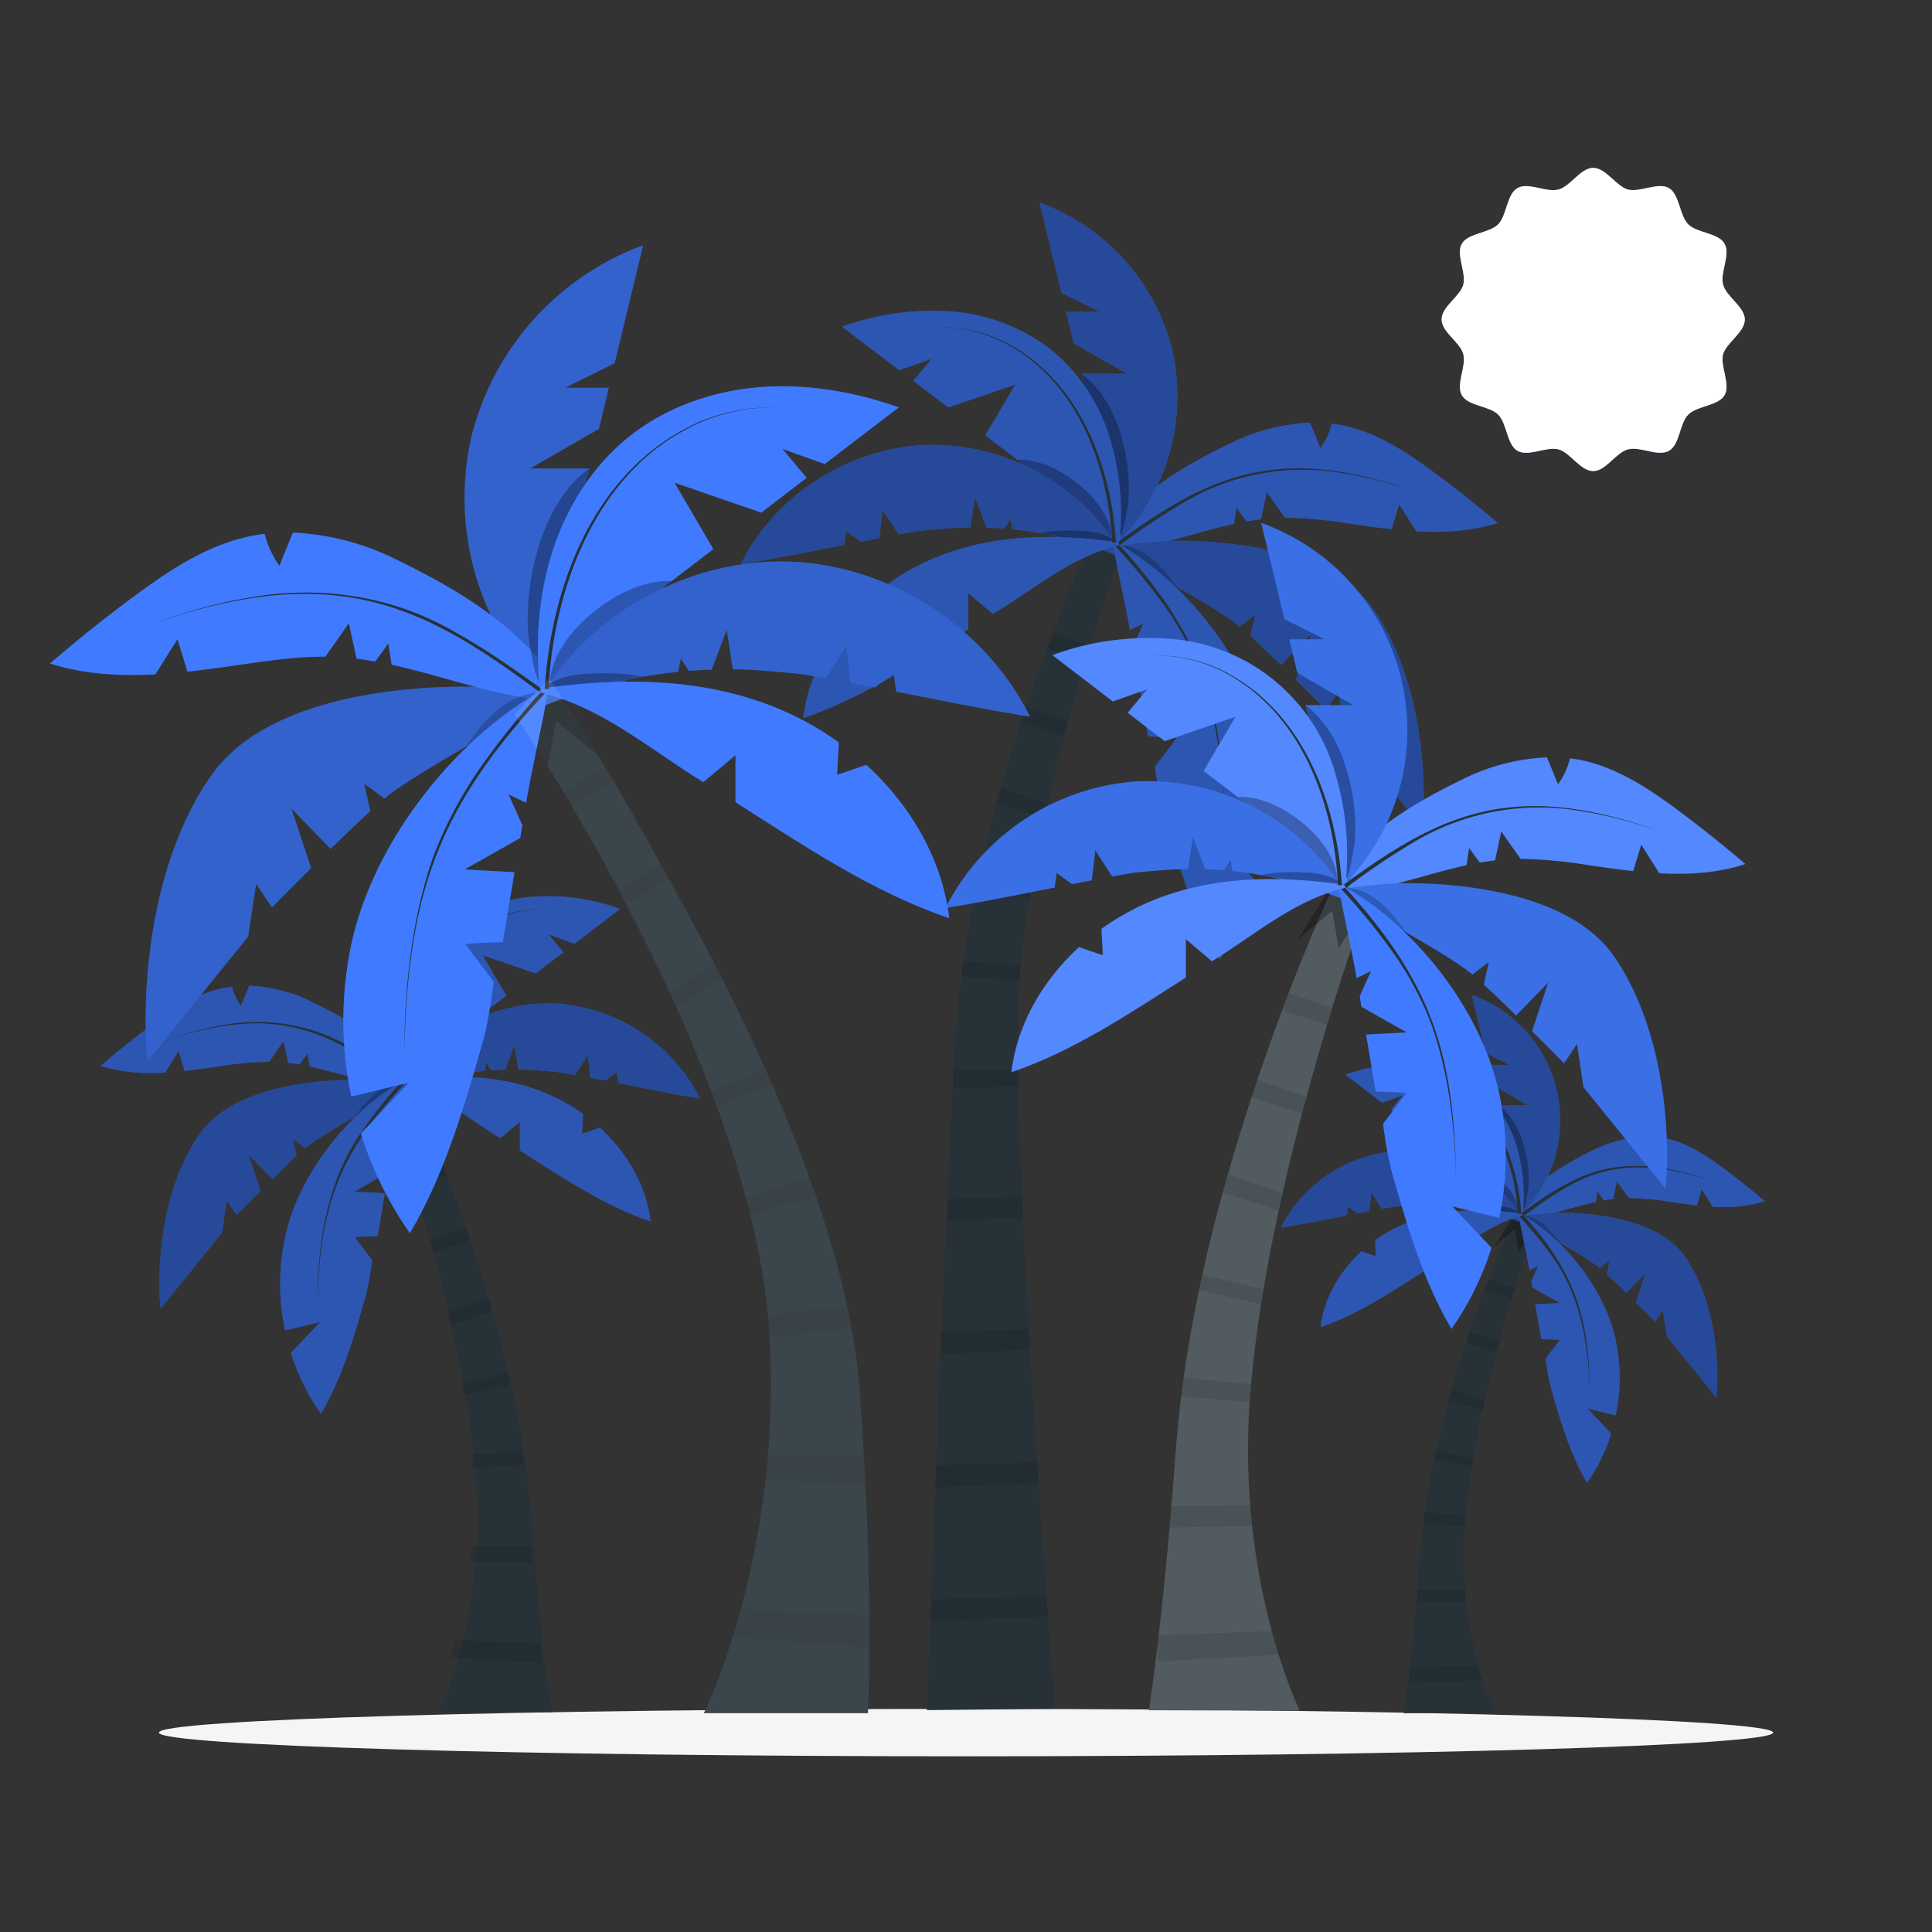 <svg xmlns="http://www.w3.org/2000/svg" viewBox="0 0 500 500"><rect x="0" y="0" width="500" height="500" fill="#333333" stroke="none"/><g id="freepik--Shadow--inject-269"><path d="M458.88,448.39c0,3.39-93.52,6.14-208.88,6.14s-208.88-2.75-208.88-6.14,93.52-6.13,208.88-6.13S458.88,445,458.88,448.39Z" style="fill:#f5f5f5"></path></g><g id="freepik--Sun--inject-269"><g id="freepik--freepik--Sun--inject-5--inject-269"><path d="M451.56,82.69c0,3.32-4.8,6-5.62,9s2,7.84.37,10.6-7.1,2.71-9.38,5-2.17,7.76-5,9.38-7.44-1.21-10.61-.37-5.7,5.62-9,5.62-5.95-4.8-9-5.62-7.83,2-10.61.37-2.69-7.1-5-9.38-7.75-2.16-9.38-5,1.21-7.47.37-10.63-5.62-5.69-5.62-9,4.8-5.94,5.62-9-2-7.84-.37-10.6,7.1-2.71,9.38-5,2.17-7.75,5-9.38,7.45,1.22,10.61.37,5.71-5.61,9-5.61,6,4.8,9,5.61,7.84-2,10.61-.37,2.7,7.1,5,9.38,7.75,2.17,9.38,5-1.21,7.44-.37,10.6S451.56,79.39,451.56,82.69Z" style="fill:#407BFF"></path><circle cx="412.33" cy="82.69" r="28.03" transform="translate(248.52 470.02) rotate(-78.42)" style="fill:#407BFF"></circle><path d="M451.56,82.69c0,3.32-4.8,6-5.62,9s2,7.84.37,10.6-7.1,2.71-9.38,5-2.17,7.76-5,9.38-7.44-1.21-10.61-.37-5.7,5.62-9,5.62-5.95-4.8-9-5.62-7.83,2-10.61.37-2.69-7.1-5-9.38-7.75-2.16-9.38-5,1.21-7.47.37-10.63-5.62-5.69-5.62-9,4.8-5.94,5.62-9-2-7.84-.37-10.6,7.1-2.71,9.38-5,2.17-7.75,5-9.38,7.45,1.22,10.61.37,5.71-5.61,9-5.61,6,4.8,9,5.61,7.84-2,10.61-.37,2.7,7.1,5,9.38,7.75,2.17,9.38,5-1.21,7.44-.37,10.6S451.56,79.39,451.56,82.69Z" style="fill:#fff"></path></g></g><g id="freepik--tree-5--inject-269"><path d="M418.49,305.75l-1,4.53q-1.18.15-2.37.36l-1.69-2.3-.41,2.71c-7,1.53-13.85,4.26-21,4.63l1.31-4.22c5-6.54,13-10.84,18.86-13.73a33,33,0,0,1,13.45-3.57l1.73,4.24a12,12,0,0,0,1.88-4.08,19.39,19.39,0,0,1,2,.33c5.5,1.18,10.32,4.4,14.84,7.75q5.48,4.05,10.63,8.49a37.32,37.32,0,0,1-13.48,1.39l-2.82-4.49-1.28,4.14c-2.26-.24-4.51-.56-6.74-.88a73.77,73.77,0,0,0-10.89-1Z" style="fill:#407BFF"></path><g style="opacity:0.3"><path d="M418.49,305.75l-1,4.53q-1.18.15-2.37.36l-1.69-2.3-.41,2.71c-7,1.53-13.85,4.26-21,4.63l1.31-4.22c5-6.54,13-10.84,18.86-13.73a33,33,0,0,1,13.45-3.57l1.73,4.24a12,12,0,0,0,1.88-4.08,19.39,19.39,0,0,1,2,.33c5.5,1.18,10.32,4.4,14.84,7.75q5.48,4.05,10.63,8.49a37.32,37.32,0,0,1-13.48,1.39l-2.82-4.49-1.28,4.14c-2.26-.24-4.51-.56-6.74-.88a73.77,73.77,0,0,0-10.89-1Z"></path></g><path d="M367.47,403.11c1.92-26.34,10.26-52,16.5-68.81,4.68-12.67,8.91-21.49,8.91-21.49l4.42,4.59S381.49,360.64,379.09,395c-2,28.53,7.79,48.13,7.79,48.13l-23.59.26S365.56,429.45,367.47,403.11Z" style="fill:#263238"></path><path d="M395.32,286l-8.77-5.05c-.42-1.75-.84-3.51-1.27-5.26h5.55l-6.31-3.16-3.63-15.07A34.5,34.5,0,0,1,394.94,313l-.27,1.62L387.77,286Z" style="fill:#407BFF"></path><g style="opacity:0.4"><path d="M395.32,286l-8.77-5.05c-.42-1.75-.84-3.51-1.27-5.26h5.55l-6.31-3.16-3.63-15.07A34.5,34.5,0,0,1,394.94,313l-.27,1.62L387.77,286Z"></path></g><polygon points="393.04 324.05 392.02 318.19 386.64 322.65 391.15 315.45 394.33 316.41 395.75 319.75 393.04 324.05" style="opacity:0.3"></polygon><path d="M401.65,313.9c.51,0,25.68-1.29,34.46,11.37s8.75,30.82,8.08,36.39L431.36,345.8l-1-6.75-2,3s-2.23-2.26-5-5l2.53-7.62-5,5.17c-1.78-1.74-3.59-3.48-5.07-4.84l.79-3.5s-1.46,1-2.56,1.93l-.34-.28c-4.35-3.52-21.78-12.83-21.78-12.83A81.93,81.93,0,0,1,401.65,313.9Z" style="fill:#407BFF"></path><path d="M401.65,313.9c.51,0,25.68-1.29,34.46,11.37s8.75,30.82,8.08,36.39L431.36,345.8l-1-6.75-2,3s-2.23-2.26-5-5l2.53-7.62-5,5.17c-1.78-1.74-3.59-3.48-5.07-4.84l.79-3.5s-1.46,1-2.56,1.93l-.34-.28c-4.35-3.52-21.78-12.83-21.78-12.83A81.93,81.93,0,0,1,401.65,313.9Z" style="opacity:0.4"></path><path d="M394.18,313.14s.44,0,1.26-5S394.81,291,387.77,286l.48,2.73Z" style="opacity:0.3"></path><path d="M376.86,287.8l-11.08,3.81L360,287.17l3.1-3.7-5.4,1.93-9.48-7.25A43.4,43.4,0,0,1,366,275.57a29.09,29.09,0,0,1,26.5,21.18,44.18,44.18,0,0,1,1.53,17.83l0-.09A194.58,194.58,0,0,0,375.42,299l-3.55-2.71Z" style="fill:#407BFF"></path><g style="opacity:0.3"><path d="M376.86,287.8l-11.08,3.81L360,287.17l3.1-3.7-5.4,1.93-9.48-7.25A43.4,43.4,0,0,1,366,275.57a29.09,29.09,0,0,1,26.5,21.18,44.18,44.18,0,0,1,1.53,17.83l0-.09A194.58,194.58,0,0,0,375.42,299l-3.55-2.71Z"></path></g><path d="M392.78,313.22s.12-4.32-5.53-8.9-10-4-10-4Z" style="opacity:0.3"></path><path d="M361.72,297.89a36.42,36.42,0,0,1,32,16.88l-.44,1.43A60.37,60.37,0,0,0,376.41,312l-.34-1.7-1,1.58c-1-.08-1.94-.13-2.92-.16l-1.92-5.07-.78,5.05h-.89c-2,0-7.59.57-7.59.57-1.13.18-2.26.37-3.38.57l-2.65-4.11-.55,4.69-3.08.59-2.41-1.74-.32,2.27c-5.68,1.12-11.35,2.28-17.11,3.21A36.41,36.41,0,0,1,361.72,297.89Z" style="fill:#407BFF"></path><path d="M403.72,321.81a22.57,22.57,0,0,0-4.69-5.33,8.61,8.61,0,0,0-4.7-1.9Z" style="opacity:0.2"></path><g style="opacity:0.4"><path d="M361.72,297.89a36.42,36.42,0,0,1,32,16.88l-.44,1.43A60.37,60.37,0,0,0,376.41,312l-.34-1.7-1,1.58c-1-.08-1.94-.13-2.92-.16l-1.92-5.07-.78,5.05h-.89c-2,0-7.59.57-7.59.57-1.13.18-2.26.37-3.38.57l-2.65-4.11-.55,4.69-3.08.59-2.41-1.74-.32,2.27c-5.68,1.12-11.35,2.28-17.11,3.21A36.41,36.41,0,0,1,361.72,297.89Z"></path></g><path d="M393.67,314.14s-1.35-1.63-5.15-1.9a24.44,24.44,0,0,0-7.54.35l8.36,1.55Z" style="opacity:0.3"></path><path d="M393.54,314.05c5.44-3.86,11-7.79,17.35-10.13,10.62-4,22.44-2,32.74,2-10.31-3.8-22.06-5.54-32.52-1.41-6.22,2.45-11.63,6.42-17,10.36l-.58-.81Z" style="fill:#263238"></path><path d="M397.32,337.56l6.36-.34-7.09-4c-.09-.54-.18-1.08-.28-1.62l1.76-3.95-2.24,1.08c-.71-4.24-2.08-10-2.79-14.26h1c11.25,6.48,21.25,19.42,24.05,32.11a46.89,46.89,0,0,1,.05,19.7l-7.35-1.78L417,371a46.17,46.17,0,0,1-6.27,12.73c-4.51-7.64-7-16.28-9.41-24.82a66.06,66.06,0,0,1-1.3-7.3l3.58-4.75c.36-.18-4.73-.31-4.73-.31Z" style="fill:#407BFF"></path><g style="opacity:0.3"><path d="M397.32,337.56l6.36-.34-7.09-4c-.09-.54-.18-1.08-.28-1.62l1.76-3.95-2.24,1.08c-.71-4.24-2.08-10-2.79-14.26h1c11.25,6.48,21.25,19.42,24.05,32.11a46.89,46.89,0,0,1,.05,19.7l-7.35-1.78L417,371a46.17,46.17,0,0,1-6.27,12.73c-4.51-7.64-7-16.28-9.41-24.82a66.06,66.06,0,0,1-1.3-7.3l3.58-4.75c.36-.18-4.73-.31-4.73-.31Z"></path></g><path d="M393.91,314.12c13.57,14.82,17.46,26.68,17.5,46.63-.21-12.65-2.39-25.82-10.14-36.16a99.58,99.58,0,0,0-8.1-9.8l.74-.67Z" style="fill:#263238"></path><path d="M369.09,322.62v6c-8.81,5.6-17.52,11.5-27.32,14.83.9-7.56,4.94-14.41,10.59-19.59l3.72,1.27s-.08-2-.21-4.13a38.38,38.38,0,0,1,5.57-3.34c10.13-4.95,21.38-5.13,32.54-3.55l.07.48c-8,1.94-13.82,7.15-20.86,11.46Z" style="fill:#407BFF"></path><g style="opacity:0.3"><path d="M369.09,322.62v6c-8.81,5.6-17.52,11.5-27.32,14.83.9-7.56,4.94-14.41,10.59-19.59l3.72,1.27s-.08-2-.21-4.13a38.38,38.38,0,0,1,5.57-3.34c10.13-4.95,21.38-5.13,32.54-3.55l.07.48c-8,1.94-13.82,7.15-20.86,11.46Z"></path></g><path d="M392.71,314.16c-.42-16.55-10.35-36.42-29.18-36,13.67-.87,24.23,10.86,27.81,23.12a52.49,52.49,0,0,1,2.37,12.79l-1,.05Z" style="fill:#263238"></path><path d="M374.87,362.3l8.76,2.83.6-2.71-8.58-2.91Q375.25,360.89,374.87,362.3Z" style="opacity:0.1"></path><path d="M380.29,344.66c-.31.9-.61,1.81-.91,2.73l7.91,2.56c.24-.9.48-1.79.71-2.67Z" style="opacity:0.1"></path><path d="M385.17,331.09c-.33.87-.67,1.77-1,2.69l7,2.28c.27-.91.54-1.79.81-2.65Z" style="opacity:0.1"></path><path d="M371.16,377.59l9.71,2.23c.12-.78.25-1.56.38-2.34l-9.57-2.34C371.5,376,371.33,376.77,371.16,377.59Z" style="opacity:0.1"></path><path d="M379.09,395.1V395c.06-.89.14-1.78.22-2.68l-10.57-1c-.14,1-.26,1.94-.39,2.91Z" style="opacity:0.1"></path><path d="M382.56,431l-17.72.69q-.09.78-.18,1.5v2.57l19-1C383.3,433.55,382.93,432.31,382.56,431Z" style="opacity:0.1"></path><path d="M379.46,414.52c-.11-1-.2-2.13-.29-3.22l-12.34.09c-.1,1.15-.19,2.28-.29,3.38Z" style="opacity:0.1"></path></g><g id="freepik--tree-3--inject-269"><path d="M247.54,265.15c2.69-37,14.41-73,23.18-96.7,6.59-17.8,12.53-30.19,12.53-30.19l6.21,6.45s-22.22,60.76-25.59,109c-2.8,40.09,9.18,188.51,9.18,188.51l-33.15.36S244.86,302.16,247.54,265.15Z" style="fill:#263238"></path><path d="M327.86,127.38l-1.53,7c-1.25.15-2.48.33-3.72.55L320,131.39l-.64,4.2c-11,2.37-21.65,6.62-32.87,7.18l2.05-6.54c7.83-10.15,20.28-16.82,29.49-21.3a52,52,0,0,1,21-5.54l2.7,6.58a18.68,18.68,0,0,0,2.95-6.32c1,.12,2.08.28,3.11.5C356.41,112,364,117,371,122.18q8.53,6.28,16.61,13.17c-6.8,2.15-13.92,2.54-21.08,2.15l-4.41-7-2,6.44c-3.53-.38-7.06-.88-10.54-1.38a116.11,116.11,0,0,0-17-1.59Z" style="fill:#407BFF"></path><g style="opacity:0.3"><path d="M327.86,127.38l-1.53,7c-1.25.15-2.48.33-3.72.55L320,131.39l-.64,4.2c-11,2.37-21.65,6.62-32.87,7.18l2.05-6.54c7.83-10.15,20.28-16.82,29.49-21.3a52,52,0,0,1,21-5.54l2.7,6.58a18.68,18.68,0,0,0,2.95-6.32c1,.12,2.08.28,3.11.5C356.41,112,364,117,371,122.18q8.53,6.28,16.61,13.17c-6.8,2.15-13.92,2.54-21.08,2.15l-4.41-7-2,6.44c-3.53-.38-7.06-.88-10.54-1.38a116.11,116.11,0,0,0-17-1.59Z"></path></g><path d="M291.63,96.7l-13.72-7.84-2-8.16h8.67l-9.86-4.89q-2.85-11.69-5.69-23.38a54.68,54.68,0,0,1,34.13,37.26A54.18,54.18,0,0,1,291,138.56l-.42,2.51q-5.4-22.18-10.79-44.37Z" style="fill:#407BFF"></path><g style="opacity:0.4"><path d="M291.63,96.7l-13.72-7.84-2-8.16h8.67l-9.86-4.89q-2.85-11.69-5.69-23.38a54.68,54.68,0,0,1,34.13,37.26A54.18,54.18,0,0,1,291,138.56l-.42,2.51q-5.4-22.18-10.79-44.37Z"></path></g><path d="M301.52,140c.79,0,40.16-2,53.89,17.64s13.68,47.8,12.63,56.44L348,189.49,346.4,179l-3.17,4.72s-3.49-3.52-7.84-7.81l4-11.82-7.85,8c-2.79-2.71-5.62-5.41-7.93-7.51.54-2.34,1.23-5.43,1.23-5.43s-2.29,1.61-4,3l-.54-.44c-6.8-5.46-34.05-19.9-34.05-19.9A129.57,129.57,0,0,1,301.52,140Z" style="fill:#407BFF"></path><path d="M301.52,140c.79,0,40.16-2,53.89,17.64s13.68,47.8,12.63,56.44L348,189.49,346.4,179l-3.17,4.72s-3.49-3.52-7.84-7.81l4-11.82-7.85,8c-2.79-2.71-5.62-5.41-7.93-7.51.54-2.34,1.23-5.43,1.23-5.43s-2.29,1.61-4,3l-.54-.44c-6.8-5.46-34.05-19.9-34.05-19.9A129.57,129.57,0,0,1,301.52,140Z" style="opacity:0.4"></path><path d="M289.84,138.83s.69.07,2-7.75-1-26.54-12-34.38l.75,4.24Z" style="opacity:0.3"></path><path d="M262.76,99.53l-17.33,5.91-9.08-6.89,4.84-5.73-8.45,3L217.93,84.57a68.31,68.31,0,0,1,27.88-4,48.28,48.28,0,0,1,26.13,9.87,47.77,47.77,0,0,1,15.31,23,68,68,0,0,1,2.38,27.65l0-.14c-9-8.8-19.06-16.44-29.1-24.05L255,112.67Z" style="fill:#407BFF"></path><g style="opacity:0.3"><path d="M262.76,99.53l-17.33,5.91-9.08-6.89,4.84-5.73-8.45,3L217.93,84.57a68.31,68.31,0,0,1,27.88-4,48.28,48.28,0,0,1,26.13,9.87,47.77,47.77,0,0,1,15.31,23,68,68,0,0,1,2.38,27.65l0-.14c-9-8.8-19.06-16.44-29.1-24.05L255,112.67Z"></path></g><path d="M287.66,139s.18-6.69-8.66-13.79S263.32,119,263.32,119Z" style="opacity:0.3"></path><path d="M239.08,115.19c19.76-.93,39.67,9.48,50.06,26.17l-.67,2.22A95.6,95.6,0,0,0,262.05,137l-.53-2.65-1.61,2.46c-1.52-.12-3-.2-4.57-.25l-3-7.86-1.22,7.82-1.39,0c-3.07,0-11.88.87-11.88.87l-5.27.89L228.43,132l-.87,7.28-4.8.9-3.78-2.7-.49,3.53c-8.89,1.74-17.76,3.54-26.76,5C200.49,128.34,219.32,116.12,239.08,115.19Z" style="fill:#407BFF"></path><path d="M304.76,152.28s-3.31-5.29-7.33-8.26-7.35-3-7.35-3Z" style="opacity:0.2"></path><g style="opacity:0.4"><path d="M239.08,115.19c19.76-.93,39.67,9.48,50.06,26.17l-.67,2.22A95.6,95.6,0,0,0,262.05,137l-.53-2.65-1.61,2.46c-1.52-.12-3-.2-4.57-.25l-3-7.86-1.22,7.82-1.39,0c-3.07,0-11.88.87-11.88.87l-5.27.89L228.43,132l-.87,7.28-4.8.9-3.78-2.7-.49,3.53c-8.89,1.74-17.76,3.54-26.76,5C200.49,128.34,219.32,116.12,239.08,115.19Z"></path></g><path d="M289,140.38s-2.1-2.52-8-2.94c-7.82-.56-11.79.54-11.79.54l13.07,2.4Z" style="opacity:0.3"></path><path d="M289,140.47c18.69-13.6,34.13-22.19,58.05-18.34a100.73,100.73,0,0,1,20.12,5.5A100.52,100.52,0,0,0,347,122.38a60.29,60.29,0,0,0-40.11,7.35,177.32,177.32,0,0,0-17.32,11.55l-.58-.81Z" style="fill:#263238"></path><path d="M294.74,176.7l9.95-.52L293.6,170l-.42-2.53,2.74-6.12-3.5,1.68c-1.11-6.58-3.25-15.54-4.37-22.12h1.61c17.6,10.05,33.24,30.12,37.62,49.8a72.33,72.33,0,0,1,.08,30.55l-11.5-2.76,9.59,10a72.45,72.45,0,0,1-9.8,19.75c-7.06-11.86-10.93-25.27-14.73-38.5a103.86,103.86,0,0,1-2-11.33l5.6-7.37c.56-.28-7.4-.47-7.4-.47Q295.92,183.65,294.74,176.7Z" style="fill:#407BFF"></path><g style="opacity:0.3"><path d="M294.74,176.7l9.95-.52L293.6,170l-.42-2.53,2.74-6.12-3.5,1.68c-1.11-6.58-3.25-15.54-4.37-22.12h1.61c17.6,10.05,33.24,30.12,37.62,49.8a72.33,72.33,0,0,1,.08,30.55l-11.5-2.76,9.59,10a72.45,72.45,0,0,1-9.8,19.75c-7.06-11.86-10.93-25.27-14.73-38.5a103.86,103.86,0,0,1-2-11.33l5.6-7.37c.56-.28-7.4-.47-7.4-.47Q295.92,183.65,294.74,176.7Z"></path></g><path d="M289.21,140.54c21.48,23.38,27.23,40.55,27.57,72.14-.24-13.15-1.71-26.54-6.24-39a80.46,80.46,0,0,0-9.46-17.29,155.3,155.3,0,0,0-12.61-15.23l.74-.67Z" style="fill:#263238"></path><path d="M250.6,153.54v9.29c-13.77,8.68-27.39,17.83-42.72,23,1.41-11.72,7.73-22.34,16.56-30.37l5.82,2s-.12-3.15-.33-6.41a59.34,59.34,0,0,1,8.71-5.18c15.84-7.68,33.43-8,50.89-5.5l.1.74c-12.49,3-21.6,11.09-32.61,17.78Z" style="fill:#407BFF"></path><g style="opacity:0.3"><path d="M250.6,153.54v9.29c-13.77,8.68-27.39,17.83-42.72,23,1.41-11.72,7.73-22.34,16.56-30.37l5.82,2s-.12-3.15-.33-6.41a59.34,59.34,0,0,1,8.71-5.18c15.84-7.68,33.43-8,50.89-5.5l.1.74c-12.49,3-21.6,11.09-32.61,17.78Z"></path></g><path d="M287.82,140.41c-1-19.57-8.73-41-26.64-51a36.05,36.05,0,0,0-19.26-4.71,36.19,36.19,0,0,1,19.38,4.49c18.2,9.88,26.3,31.47,27.52,51.22l-1,0Z" style="fill:#263238"></path><path d="M259,203.9c-.37,1.28-.73,2.58-1.09,3.9l12.32,4h0c.28-1.27.56-2.54.85-3.81L259,203.88Z" style="opacity:0.1"></path><path d="M276.39,186.69,265.55,183c-.43,1.26-.85,2.54-1.28,3.83h0l11.12,3.6c.33-1.27.67-2.52,1-3.75Z" style="opacity:0.1"></path><path d="M272.42,163.94h0c-.47,1.23-.94,2.49-1.42,3.77l9.91,3.21c.38-1.28.76-2.52,1.13-3.73Z" style="opacity:0.1"></path><path d="M253.45,225.85c-.25,1.14-.49,2.29-.73,3.44l13.64,3.13h0l.54-3.29h0l-13.44-3.28Z" style="opacity:0.1"></path><path d="M263.86,253.89s0-.1,0-.15c.09-1.25.19-2.51.3-3.77l-14.85-1.35h0q-.28,2-.54,4.08h0Z" style="opacity:0.1"></path><path d="M264.75,315c-.09-1.81-.17-3.6-.24-5.38l-19.38.76c-.08,1.87-.17,3.77-.26,5.69Z" style="opacity:0.1"></path><path d="M266.57,349.27c-.1-1.78-.21-3.56-.31-5.33l-22.62.88c-.08,1.9-.15,3.8-.23,5.7Z" style="opacity:0.1"></path><path d="M268.76,383.78c-.12-1.75-.23-3.53-.35-5.32l-26.15.81c-.07,1.91-.14,3.79-.22,5.66Z" style="opacity:0.1"></path><path d="M270.82,413l-29.87.9c-.07,2-.15,3.88-.21,5.7l30.47-1.28C271.09,416.61,271,414.83,270.82,413Z" style="opacity:0.1"></path><path d="M246.54,281.52l17-.33c0-1.54-.06-3.05-.07-4.53l-16.69.12Q246.68,279.06,246.54,281.52Z" style="opacity:0.1"></path></g><g id="freepik--tree-4--inject-269"><path d="M388.53,215.18l-1.61,7.48c-1.31.16-2.62.35-3.93.59l-2.79-3.79-.68,4.47c-11.58,2.52-22.88,7-34.73,7.65l2.16-7c8.28-10.81,21.44-17.92,31.17-22.7A54.47,54.47,0,0,1,400.35,196l2.86,7a19.87,19.87,0,0,0,3.11-6.73c1.1.13,2.2.3,3.29.53,9.1,2,17.07,7.27,24.54,12.81q9,6.7,17.55,14C444.51,226,437,226.38,429.43,226l-4.67-7.42-2.1,6.85c-3.73-.4-7.46-.93-11.14-1.46a121,121,0,0,0-18-1.7Z" style="fill:#407BFF"></path><g style="opacity:0.1"><path d="M388.53,215.18l-1.61,7.48c-1.31.16-2.62.35-3.93.59l-2.79-3.79-.68,4.47c-11.58,2.52-22.88,7-34.73,7.65l2.16-7c8.28-10.81,21.44-17.92,31.17-22.7A54.47,54.47,0,0,1,400.35,196l2.86,7a19.87,19.87,0,0,0,3.11-6.73c1.1.13,2.2.3,3.29.53,9.1,2,17.07,7.27,24.54,12.81q9,6.7,17.55,14C444.51,226,437,226.38,429.43,226l-4.67-7.42-2.1,6.85c-3.73-.4-7.46-.93-11.14-1.46a121,121,0,0,0-18-1.7Z" style="fill:#fff"></path></g><path d="M304.23,376.06c3.16-43.53,16.94-85.86,27.25-113.72,7.75-20.92,14.74-35.5,14.74-35.5l7.3,7.59s-26.13,71.45-30.09,128.21c-3.3,47.15,12.95,80.06,12.95,80.06l-39.07-.09S301.07,419.59,304.23,376.06Z" style="fill:#263238"></path><path d="M304.23,376.06c3.16-43.53,16.94-85.86,27.25-113.72,7.75-20.92,14.74-35.5,14.74-35.5l7.3,7.59s-26.13,71.45-30.09,128.21c-3.3,47.15,12.95,80.06,12.95,80.06l-39.07-.09S301.07,419.59,304.23,376.06Z" style="fill:#fff;opacity:0.2"></path><path d="M350.25,182.49s-9.17-5.3-14.5-8.35c-.7-2.9-1.39-5.8-2.09-8.69h9.16l-10.42-5.22q-3-12.45-6-24.9a57,57,0,0,1,23.23,91.76l-.45,2.67-11.4-47.27Z" style="fill:#407BFF"></path><g style="opacity:0.1"><path d="M350.25,182.49s-9.17-5.3-14.5-8.35c-.7-2.9-1.39-5.8-2.09-8.69h9.16l-10.42-5.22q-3-12.45-6-24.9a57,57,0,0,1,23.23,91.76l-.45,2.67-11.4-47.27Z"></path></g><polygon points="346.47 245.41 344.79 235.74 335.9 243.1 343.35 231.21 348.62 232.79 350.96 238.31 346.47 245.41" style="opacity:0.3"></polygon><path d="M360.71,228.63c.83,0,42.44-2.12,56.94,18.8s14.46,50.94,13.35,60.14l-21.2-26.22-1.68-11.16-3.34,5s-3.68-3.75-8.29-8.32l4.19-12.6-8.3,8.55c-2.94-2.88-5.93-5.76-8.38-8,.57-2.5,1.3-5.79,1.3-5.79s-2.41,1.72-4.22,3.19l-.57-.46c-7.19-5.82-36-21.2-36-21.2A135.22,135.22,0,0,1,360.71,228.63Z" style="fill:#407BFF"></path><path d="M360.71,228.63c.83,0,42.44-2.12,56.94,18.8s14.46,50.94,13.35,60.14l-21.2-26.22-1.68-11.16-3.34,5s-3.68-3.75-8.29-8.32l4.19-12.6-8.3,8.55c-2.94-2.88-5.93-5.76-8.38-8,.57-2.5,1.3-5.79,1.3-5.79s-2.41,1.72-4.22,3.19l-.57-.46c-7.19-5.82-36-21.2-36-21.2A135.22,135.22,0,0,1,360.71,228.63Z" style="opacity:0.1"></path><path d="M348.36,227.38s.73.08,2.07-8.26-1-28.28-12.66-36.63l.79,4.51Z" style="opacity:0.3"></path><path d="M319.74,185.5l-18.31,6.31-9.6-7.35,5.12-6.1L288,181.54l-15.65-12a71.73,71.73,0,0,1,29.46-4.27,48.09,48.09,0,0,1,43.79,35,73.08,73.08,0,0,1,2.52,29.46l0-.14C338.6,220.24,328,212.1,317.36,204l-5.86-4.48Z" style="fill:#407BFF"></path><g style="opacity:0.1"><path d="M319.74,185.5l-18.31,6.31-9.6-7.35,5.12-6.1L288,181.54l-15.65-12a71.73,71.73,0,0,1,29.46-4.27,48.09,48.09,0,0,1,43.79,35,73.08,73.08,0,0,1,2.52,29.46l0-.14C338.6,220.24,328,212.1,317.36,204l-5.86-4.48Z" style="fill:#fff"></path></g><path d="M346.05,227.51s.2-7.13-9.14-14.69-16.57-6.55-16.57-6.55Z" style="opacity:0.3"></path><path d="M294.72,202.19a60.12,60.12,0,0,1,52.9,27.89l-.71,2.36a100.4,100.4,0,0,0-27.92-7l-.56-2.82-1.7,2.61c-1.6-.13-3.21-.21-4.82-.26l-3.18-8.38-1.28,8.34c-.49,0-1,0-1.47,0-3.25,0-12.56.93-12.56.93q-2.79.45-5.57,1l-4.38-6.79-.92,7.75-5.08,1-4-2.88-.52,3.76c-9.39,1.85-18.77,3.77-28.27,5.3A60.15,60.15,0,0,1,294.72,202.19Z" style="fill:#407BFF"></path><path d="M364.13,241.71s-3.5-5.64-7.75-8.8-7.77-3.15-7.77-3.15Z" style="opacity:0.2"></path><g style="opacity:0.1"><path d="M294.72,202.19a60.12,60.12,0,0,1,52.9,27.89l-.71,2.36a100.4,100.4,0,0,0-27.92-7l-.56-2.82-1.7,2.61c-1.6-.13-3.21-.21-4.82-.26l-3.18-8.38-1.28,8.34c-.49,0-1,0-1.47,0-3.25,0-12.56.93-12.56.93q-2.79.45-5.57,1l-4.38-6.79-.92,7.75-5.08,1-4-2.88-.52,3.76c-9.39,1.85-18.77,3.77-28.27,5.3A60.15,60.15,0,0,1,294.72,202.19Z"></path></g><path d="M347.51,229s-2.22-2.69-8.5-3.14c-8.26-.59-12.46.58-12.46.58L340.36,229Z" style="opacity:0.3"></path><path d="M347.48,229.15c19.72-14.46,36-23.65,61.32-19.55a105.8,105.8,0,0,1,21.28,5.84,106.19,106.19,0,0,0-21.31-5.6,63.27,63.27,0,0,0-42.42,7.83A190.75,190.75,0,0,0,348.07,230l-.59-.81Z" style="fill:#263238"></path><path d="M353.54,267.73l10.51-.55-11.71-6.62-.45-2.69,2.9-6.53-3.7,1.79c-1.17-7-3.44-16.56-4.62-23.57h1.7c18.6,10.71,35.12,32.1,39.76,53.06a77.85,77.85,0,0,1,.08,32.56l-12.16-2.95L386,322.92a76.93,76.93,0,0,1-10.36,21c-7.45-12.63-11.54-26.92-15.56-41a111.08,111.08,0,0,1-2.14-12.07l5.91-7.85c.59-.29-7.82-.5-7.82-.5Q354.79,275.13,353.54,267.73Z" style="fill:#407BFF"></path><path d="M347.67,229.22c22.75,24.94,28.79,43.28,29.16,76.85-.25-14-1.8-28.24-6.57-41.46a85.28,85.28,0,0,0-10-18.45,164.53,164.53,0,0,0-13.34-16.27l.74-.67Z" style="fill:#263238"></path><path d="M306.9,243.06V253c-14.56,9.24-28.95,19-45.15,24.49,1.49-12.49,8.17-23.81,17.5-32.37l6.15,2.1s-.13-3.35-.35-6.83a64.59,64.59,0,0,1,9.2-5.52C311,226.66,329.58,226.35,348,229l.11.78c-13.2,3.21-22.83,11.82-34.46,19Z" style="fill:#407BFF"></path><g style="opacity:0.1"><path d="M306.9,243.06V253c-14.56,9.24-28.95,19-45.15,24.49,1.49-12.49,8.17-23.81,17.5-32.37l6.15,2.1s-.13-3.35-.35-6.83a64.59,64.59,0,0,1,9.2-5.52C311,226.66,329.58,226.35,348,229l.11.78c-13.2,3.21-22.83,11.82-34.46,19Z" style="fill:#fff"></path></g><path d="M346.26,229.06c-1-20.77-9.15-43.62-28.11-54.36a37.86,37.86,0,0,0-20.43-5,38,38,0,0,1,20.55,4.84c19.25,10.61,27.7,33.57,29,54.52l-1,.05Z" style="fill:#263238"></path><path d="M316.44,308.62l14.49,4.68,1-4.48L317.73,304C317.3,305.53,316.87,307.07,316.44,308.62Z" style="opacity:0.1"></path><path d="M325.4,279.47c-.5,1.48-1,3-1.5,4.51L337,288.21l1.18-4.41Z" style="opacity:0.1"></path><path d="M333.48,257q-.84,2.18-1.68,4.45l11.65,3.77c.45-1.5.9-3,1.33-4.38Z" style="opacity:0.1"></path><path d="M310.31,333.89l16.05,3.69q.3-1.93.63-3.87l-15.81-3.86C310.88,331.19,310.6,332.54,310.31,333.89Z" style="opacity:0.1"></path><path d="M323.42,362.82a1.09,1.09,0,0,1,0-.18c.1-1.47.22-2.95.35-4.43l-17.46-1.59c-.23,1.6-.44,3.21-.64,4.82Z" style="opacity:0.1"></path><path d="M329.16,422.09l-29.29,1.14c-.1.85-.2,1.67-.29,2.47,0,1.5,0,2.92,0,4.25l31.39-1.7C330.38,426.37,329.76,424.31,329.16,422.09Z" style="opacity:0.1"></path><path d="M324,394.91c-.19-1.73-.34-3.51-.49-5.31l-20.39.14c-.16,1.91-.32,3.78-.47,5.58Z" style="opacity:0.1"></path></g><g id="freepik--tree-1--inject-269"><path d="M73.38,269.44l1.21,5.61c1,.12,2,.26,2.94.44l2.09-2.84.51,3.35c8.68,1.89,17.14,5.28,26,5.73l-1.62-5.22c-6.2-8.1-16.06-13.43-23.34-17a40.89,40.89,0,0,0-16.67-4.41l-2.13,5.25a15,15,0,0,1-2.34-5c-.82.1-1.64.23-2.46.4-6.81,1.46-12.79,5.45-18.38,9.6q-6.76,5-13.15,10.52a46.34,46.34,0,0,0,16.68,1.71l3.5-5.56,1.57,5.14c2.8-.31,5.59-.7,8.35-1.1a91.24,91.24,0,0,1,13.48-1.28Z" style="fill:#407BFF"></path><g style="opacity:0.3"><path d="M73.38,269.44l1.21,5.61c1,.12,2,.26,2.94.44l2.09-2.84.51,3.35c8.68,1.89,17.14,5.28,26,5.73l-1.62-5.22c-6.2-8.1-16.06-13.43-23.34-17a40.89,40.89,0,0,0-16.67-4.41l-2.13,5.25a15,15,0,0,1-2.34-5c-.82.1-1.64.23-2.46.4-6.81,1.46-12.79,5.45-18.38,9.6q-6.76,5-13.15,10.52a46.34,46.34,0,0,0,16.68,1.71l3.5-5.56,1.57,5.14c2.8-.31,5.59-.7,8.35-1.1a91.24,91.24,0,0,1,13.48-1.28Z"></path></g><path d="M137.58,393.52c-2.37-32.61-12.7-64.33-20.42-85.2-5.81-15.68-11-26.6-11-26.6l-5.48,5.69s19.58,53.53,22.55,96.06c2.47,35.32-9.64,59.59-9.64,59.59l29.21,0S139.94,426.14,137.58,393.52Z" style="fill:#263238"></path><path d="M102.06,245s6.87-4,10.86-6.25c.53-2.18,1-4.35,1.58-6.52h-6.87l7.81-3.9,4.5-18.66a42.72,42.72,0,0,0-17.41,68.75l.34,2L111.41,245Z" style="fill:#407BFF"></path><g style="opacity:0.4"><path d="M102.06,245s6.87-4,10.86-6.25c.53-2.18,1-4.35,1.58-6.52h-6.87l7.81-3.9,4.5-18.66a42.72,42.72,0,0,0-17.41,68.75l.34,2L111.41,245Z"></path></g><polygon points="104.89 292.09 106.15 284.85 112.82 290.37 107.24 281.45 103.29 282.64 101.53 286.77 104.89 292.09" style="opacity:0.3"></polygon><path d="M94.23,279.52c-.63,0-31.8-1.58-42.66,14.09s-10.84,38.16-10,45.06L57.45,319l1.25-8.36,2.51,3.76s2.76-2.8,6.21-6.23l-3.14-9.44,6.22,6.41c2.2-2.16,4.44-4.32,6.27-6l-1-4.33s1.81,1.28,3.17,2.39l.42-.35c5.39-4.36,27-15.88,27-15.88A101.85,101.85,0,0,0,94.23,279.52Z" style="fill:#407BFF"></path><path d="M94.23,279.52c-.63,0-31.8-1.58-42.66,14.09s-10.84,38.16-10,45.06L57.45,319l1.25-8.36,2.51,3.76s2.76-2.8,6.21-6.23l-3.14-9.44,6.22,6.41c2.2-2.16,4.44-4.32,6.27-6l-1-4.33s1.81,1.28,3.17,2.39l.42-.35c5.39-4.36,27-15.88,27-15.88A101.85,101.85,0,0,0,94.23,279.52Z" style="opacity:0.4"></path><path d="M103.48,278.58s-.55.06-1.56-6.18.78-21.19,9.49-27.45l-.59,3.39Z" style="opacity:0.3"></path><path d="M124.92,247.21l13.72,4.72,7.19-5.5L142,241.85l6.69,2.39,11.72-9a53.6,53.6,0,0,0-22.07-3.19,36,36,0,0,0-32.81,26.22,54.82,54.82,0,0,0-1.89,22.07l0-.11c7.12-7,15.09-13.12,23-19.2l4.39-3.36Z" style="fill:#407BFF"></path><g style="opacity:0.3"><path d="M124.92,247.21l13.72,4.72,7.19-5.5L142,241.85l6.69,2.39,11.72-9a53.6,53.6,0,0,0-22.07-3.19,36,36,0,0,0-32.81,26.22,54.82,54.82,0,0,0-1.89,22.07l0-.11c7.12-7,15.09-13.12,23-19.2l4.39-3.36Z"></path></g><path d="M105.21,278.68s-.15-5.34,6.85-11,12.41-4.9,12.41-4.9Z" style="opacity:0.3"></path><path d="M143.67,259.71A45.06,45.06,0,0,0,104,280.61l.53,1.77a74.91,74.91,0,0,1,20.92-5.25l.42-2.11,1.28,2c1.2-.1,2.4-.16,3.61-.2l2.38-6.28,1,6.25,1.1,0c2.44,0,9.41.7,9.41.7,1.4.22,2.79.46,4.18.71l3.28-5.09.68,5.81,3.81.72,3-2.15.39,2.81c7,1.39,14.06,2.83,21.18,4A45,45,0,0,0,143.67,259.71Z" style="fill:#407BFF"></path><path d="M91.67,289.32a27.83,27.83,0,0,1,5.8-6.59,10.66,10.66,0,0,1,5.82-2.36Z" style="opacity:0.2"></path><g style="opacity:0.4"><path d="M143.67,259.71A45.06,45.06,0,0,0,104,280.61l.53,1.77a74.91,74.91,0,0,1,20.92-5.25l.42-2.11,1.28,2c1.2-.1,2.4-.16,3.61-.2l2.38-6.28,1,6.25,1.1,0c2.44,0,9.41.7,9.41.7,1.4.22,2.79.46,4.18.71l3.28-5.09.68,5.81,3.81.72,3-2.15.39,2.81c7,1.39,14.06,2.83,21.18,4A45,45,0,0,0,143.67,259.71Z"></path></g><path d="M104.12,279.82s1.66-2,6.36-2.35c6.19-.44,9.34.44,9.34.44l-10.35,1.91Z" style="opacity:0.3"></path><path d="M103.62,280.62c-14.43-10.92-26.63-18-45.39-15.14a79.61,79.61,0,0,0-16,4.16,79.33,79.33,0,0,1,15.94-4.41,47.84,47.84,0,0,1,32.13,5.51,142.11,142.11,0,0,1,13.89,9.07l-.59.81Z" style="fill:#263238"></path><path d="M99.6,308.82l-7.88-.42,8.78-5c.11-.67.22-1.34.34-2l-2.18-4.9,2.77,1.35c.88-5.26,2.58-12.41,3.46-17.66h-1.27c-13.94,8-26.31,24-29.78,39.75a58.33,58.33,0,0,0-.07,24.4l9.11-2.21-7.59,8a57.33,57.33,0,0,0,7.76,15.77c5.58-9.47,8.65-20.17,11.66-30.74a84.24,84.24,0,0,0,1.6-9l-4.43-5.88c-.44-.22,5.86-.37,5.86-.37Z" style="fill:#407BFF"></path><g style="opacity:0.3"><path d="M99.6,308.82l-7.88-.42,8.78-5c.11-.67.22-1.34.34-2l-2.18-4.9,2.77,1.35c.88-5.26,2.58-12.41,3.46-17.66h-1.27c-13.94,8-26.31,24-29.78,39.75a58.33,58.33,0,0,0-.07,24.4l9.11-2.21-7.59,8a57.33,57.33,0,0,0,7.76,15.77c5.58-9.47,8.65-20.17,11.66-30.74a84.24,84.24,0,0,0,1.6-9l-4.43-5.88c-.44-.22,5.86-.37,5.86-.37Z"></path></g><path d="M104.64,280.55c-17.15,18.23-21.9,32.12-22.49,57,0-15.75,2.43-32.21,11.86-45.26a124.42,124.42,0,0,1,9.89-12.4l.74.67Z" style="fill:#263238"></path><path d="M134.55,290.33v7.42c10.9,6.93,21.68,14.23,33.82,18.35-1.12-9.36-6.12-17.84-13.11-24.25l-4.61,1.57s.09-2.51.26-5.11a46.43,46.43,0,0,0-6.89-4.14c-12.54-6.13-26.47-6.35-40.29-4.39l-.09.59c9.89,2.4,17.11,8.85,25.82,14.2Z" style="fill:#407BFF"></path><g style="opacity:0.3"><path d="M134.55,290.33v7.42c10.9,6.93,21.68,14.23,33.82,18.35-1.12-9.36-6.12-17.84-13.11-24.25l-4.61,1.57s.09-2.51.26-5.11a46.43,46.43,0,0,0-6.89-4.14c-12.54-6.13-26.47-6.35-40.29-4.39l-.09.59c9.89,2.4,17.11,8.85,25.82,14.2Z"></path></g><path d="M104.18,279.8c1-15.72,7.37-32.94,21.83-40.87a28.47,28.47,0,0,1,15.41-3.6,28.33,28.33,0,0,0-15.29,3.82c-9.4,5.23-15.35,15-18.34,25.06a63.89,63.89,0,0,0-2.61,15.64l-1-.05Z" style="fill:#263238"></path><path d="M127.39,339.45,116.54,343c-.25-1.13-.49-2.24-.75-3.36l10.64-3.6C126.75,337.14,127.08,338.29,127.39,339.45Z" style="opacity:0.1"></path><path d="M120.68,317.61c.38,1.11.75,2.24,1.13,3.38l-9.8,3.17c-.29-1.11-.59-2.22-.88-3.31Z" style="opacity:0.1"></path><path d="M114.63,300.81l1.26,3.33L107.16,307c-.34-1.12-.68-2.22-1-3.28Z" style="opacity:0.1"></path><path d="M132,358.38l-12,2.77c-.15-1-.31-1.94-.47-2.9l11.85-2.89C131.56,356.36,131.77,357.37,132,358.38Z" style="opacity:0.1"></path><path d="M122.17,380.06a.62.62,0,0,1,0-.13q-.12-1.65-.27-3.33L135,375.41c.17,1.2.32,2.41.47,3.61Z" style="opacity:0.1"></path><path d="M117.87,424.46l21.94.86c.07.63.14,1.25.22,1.85,0,1.12,0,2.19,0,3.18l-23.51-1.27C117,427.67,117.41,426.13,117.87,424.46Z" style="opacity:0.1"></path><path d="M121.7,404.1c.14-1.3.26-2.63.36-4l15.28.11c.12,1.43.24,2.83.36,4.18Z" style="opacity:0.1"></path></g><g id="freepik--tree-2--inject-269"><path d="M222.49,360c-3.88-53.36-42.05-119.35-55.35-143.25s-25-41.17-25-41.17l-9,9.3S194.09,274,199,343.58c4,57.78-16.84,99.8-16.84,99.8h42.46S226.36,413.37,222.49,360Z" style="fill:#263238"></path><path d="M137.19,121.25S148.43,114.75,155,111q1.29-5.33,2.57-10.65H146.29L159.07,94q3.69-15.27,7.37-30.53a71.14,71.14,0,0,0-44.21,48.65A71.18,71.18,0,0,0,138,175.91l.55,3.28,14-57.94Z" style="fill:#407BFF"></path><g style="opacity:0.2"><path d="M137.19,121.25S148.43,114.75,155,111q1.29-5.33,2.57-10.65H146.29L159.07,94q3.69-15.27,7.37-30.53a71.14,71.14,0,0,0-44.21,48.65A71.18,71.18,0,0,0,138,175.91l.55,3.28,14-57.94Z"></path></g><polygon points="141.82 198.36 143.88 186.5 154.78 195.54 145.66 180.96 139.2 182.9 136.32 189.66 141.82 198.36" style="opacity:0.3"></polygon><path d="M124.38,177.8c-1-.05-52-2.6-69.79,23s-17.73,62.43-16.36,73.71l26-32.14,2.05-13.67,4.1,6.15s4.51-4.59,10.16-10.19l-5.14-15.44,10.17,10.48c3.61-3.54,7.28-7.06,10.27-9.81-.69-3.06-1.59-7.09-1.59-7.09s3,2.1,5.18,3.91l.69-.57c8.81-7.13,44.1-26,44.1-26A165.49,165.49,0,0,0,124.38,177.8Z" style="fill:#407BFF"></path><path d="M124.38,177.8c-1-.05-52-2.6-69.79,23s-17.73,62.43-16.36,73.71l26-32.14,2.05-13.67,4.1,6.15s4.51-4.59,10.16-10.19l-5.14-15.44,10.17,10.48c3.61-3.54,7.28-7.06,10.27-9.81-.69-3.06-1.59-7.09-1.59-7.09s3,2.1,5.18,3.91l.69-.57c8.81-7.13,44.1-26,44.1-26A165.49,165.49,0,0,0,124.38,177.8Z" style="opacity:0.2"></path><path d="M90.27,161.31l2,9.17c1.61.19,3.21.43,4.81.72l3.42-4.65.84,5.48c14.19,3.1,28,8.65,42.56,9.38l-2.65-8.54c-10.14-13.25-26.27-22-38.19-27.82a67,67,0,0,0-27.26-7.23l-3.5,8.59a24.54,24.54,0,0,1-3.81-8.26c-1.35.17-2.7.38-4,.66-11.14,2.4-20.91,8.91-30.06,15.71q-11.07,8.21-21.52,17.2c8.82,2.8,18,3.31,27.3,2.81l5.72-9.1,2.58,8.4c4.57-.49,9.13-1.14,13.65-1.79,7.31-1.06,14.67-2.13,22.05-2.09Z" style="fill:#407BFF"></path><path d="M139.51,176.26s-.89.1-2.54-10.12,1.27-34.66,15.52-44.89l-1,5.53Z" style="opacity:0.3"></path><path d="M174.58,124.94,197,132.67l11.77-9-6.27-7.48,10.94,3.91,19.19-14.68c-11.56-4.07-23.9-6.22-36.11-5.23s-24.29,5.22-33.84,12.9-16.19,18.4-19.84,30-4.35,24-3.09,36.11l0-.18c11.66-11.49,24.69-21.47,37.69-31.41l7.18-5.5Z" style="fill:#407BFF"></path><path d="M142.34,176.42s-.24-8.73,11.21-18,20.3-8,20.3-8Z" style="opacity:0.3"></path><path d="M205.25,145.39c-25.6-1.21-51.37,12.38-64.84,34.18l.88,2.9a122.86,122.86,0,0,1,34.21-8.59l.69-3.45,2.08,3.2q3-.23,5.92-.32L188.08,163l1.57,10.23,1.81,0c4,.05,15.38,1.15,15.38,1.15,2.29.37,4.56.76,6.84,1.16l5.36-8.32,1.13,9.5c2.07.39,4.15.78,6.22,1.19l4.9-3.53.63,4.61c11.52,2.27,23,4.62,34.65,6.49C255.23,162.57,230.85,146.6,205.25,145.39Z" style="fill:#407BFF"></path><path d="M120.19,193.82s4.28-6.91,9.49-10.78,9.52-3.85,9.52-3.85Z" style="opacity:0.2"></path><g style="opacity:0.2"><path d="M205.25,145.39c-25.6-1.21-51.37,12.38-64.84,34.18l.88,2.9a122.86,122.86,0,0,1,34.21-8.59l.69-3.45,2.08,3.2q3-.23,5.92-.32L188.08,163l1.57,10.23,1.81,0c4,.05,15.38,1.15,15.38,1.15,2.29.37,4.56.76,6.84,1.16l5.36-8.32,1.13,9.5c2.07.39,4.15.78,6.22,1.19l4.9-3.53.63,4.61c11.52,2.27,23,4.62,34.65,6.49C255.23,162.57,230.85,146.6,205.25,145.39Z"></path></g><path d="M140.55,178.29s2.72-3.3,10.41-3.85c10.13-.72,15.29.71,15.29.71l-16.93,3.14Z" style="opacity:0.3"></path><path d="M139.93,179.34c-24-17.94-43.38-29.24-74.46-24.6a129.93,129.93,0,0,0-26.12,6.89,129.45,129.45,0,0,1,26.08-7.13c18.18-3,36.43-.17,52.43,9.14,7.94,4.37,15.31,9.65,22.66,14.89l-.59.81Z" style="fill:#263238"></path><path d="M133.16,225.72,120.27,225l14.36-8.11c.19-1.1.37-2.2.56-3.3l-3.56-8,4.53,2.2c1.44-8.6,4.22-20.3,5.66-28.89h-2.08c-22.8,13.12-43.05,39.34-48.72,65a95.15,95.15,0,0,0-.11,39.9l14.9-3.6L93.39,293.36a94.13,94.13,0,0,0,12.69,25.79c9.14-15.48,14.15-33,19.08-50.28,1.38-4.83,2.62-14.79,2.62-14.79l-7.25-9.62c-.72-.36,9.59-.62,9.59-.62Q131.64,234.78,133.16,225.72Z" style="fill:#407BFF"></path><path d="M141.18,179.27c-28.11,30.17-35.65,52.44-36.57,93.43.13-17.2,1.83-34.67,7.52-51a106,106,0,0,1,12.08-22.9,202.05,202.05,0,0,1,16.23-20.2l.74.67Z" style="fill:#263238"></path><path d="M190.33,195.48v12.13c17.83,11.34,35.47,23.28,55.33,30-1.83-15.31-10-29.18-21.45-39.67l-7.54,2.58s.16-4.11.44-8.37a77.57,77.57,0,0,0-11.29-6.77c-20.51-10-43.3-10.39-65.91-7.18l-.14,1c16.19,3.93,28,14.48,42.25,23.22Z" style="fill:#407BFF"></path><path d="M141,178.26c1.55-25.65,11.87-53.79,35.43-66.8a46.61,46.61,0,0,1,25.18-5.95,46.48,46.48,0,0,0-25.06,6.17c-15.42,8.52-25.23,24.47-30.18,41A105.43,105.43,0,0,0,142,178.31l-1-.05Z" style="fill:#263238"></path><path d="M158.69,202.06l0-.06-2.15-3.62v0l-10.56,6.75,0,.1c.63,1,1.27,2.13,1.93,3.24l.11.19Z" style="opacity:0.1"></path><path d="M160.2,230.35l1.93,3.7,10.92-6.62-2.12-3.87,0-.06Z" style="opacity:0.1"></path><path d="M186.78,253.16q-1-2-2-4l-11.33,7.87c.58,1.28,1.17,2.57,1.75,3.86Z" style="opacity:0.1"></path><path d="M199.72,280.47c-.62-1.42-1.24-2.82-1.87-4.22l-13.77,6.22c.52,1.36,1,2.72,1.52,4.09Z" style="opacity:0.1"></path><path d="M193,310.05c.41,1.51.79,3,1.16,4.53l16.9-5.17q-.81-2.36-1.65-4.7Z" style="opacity:0.1"></path><path d="M198.7,340.49c.1,1,.18,2.06.26,3.09,0,.84.09,1.67.14,2.51l21.28-2.21c-.35-1.95-.75-3.91-1.17-5.87Z" style="opacity:0.1"></path><path d="M225,418.07l-33.23-1.73c-.72,2.64-1.45,5.11-2.16,7.4L225,426.29C225,423.81,225,421.06,225,418.07Z" style="opacity:0.1"></path><path d="M198.69,376.79c-.19,2.18-.39,4.34-.63,6.44l25.89.67c-.11-2.23-.24-4.53-.37-6.87Z" style="opacity:0.1"></path><path d="M222.49,360c-3.88-53.36-42.05-119.35-55.35-143.25s-25-41.17-25-41.17l-9,9.3S194.09,274,199,343.58c4,57.78-16.84,99.8-16.84,99.8h42.46S226.36,413.37,222.49,360Z" style="fill:#fff;opacity:0.1"></path></g></svg>
